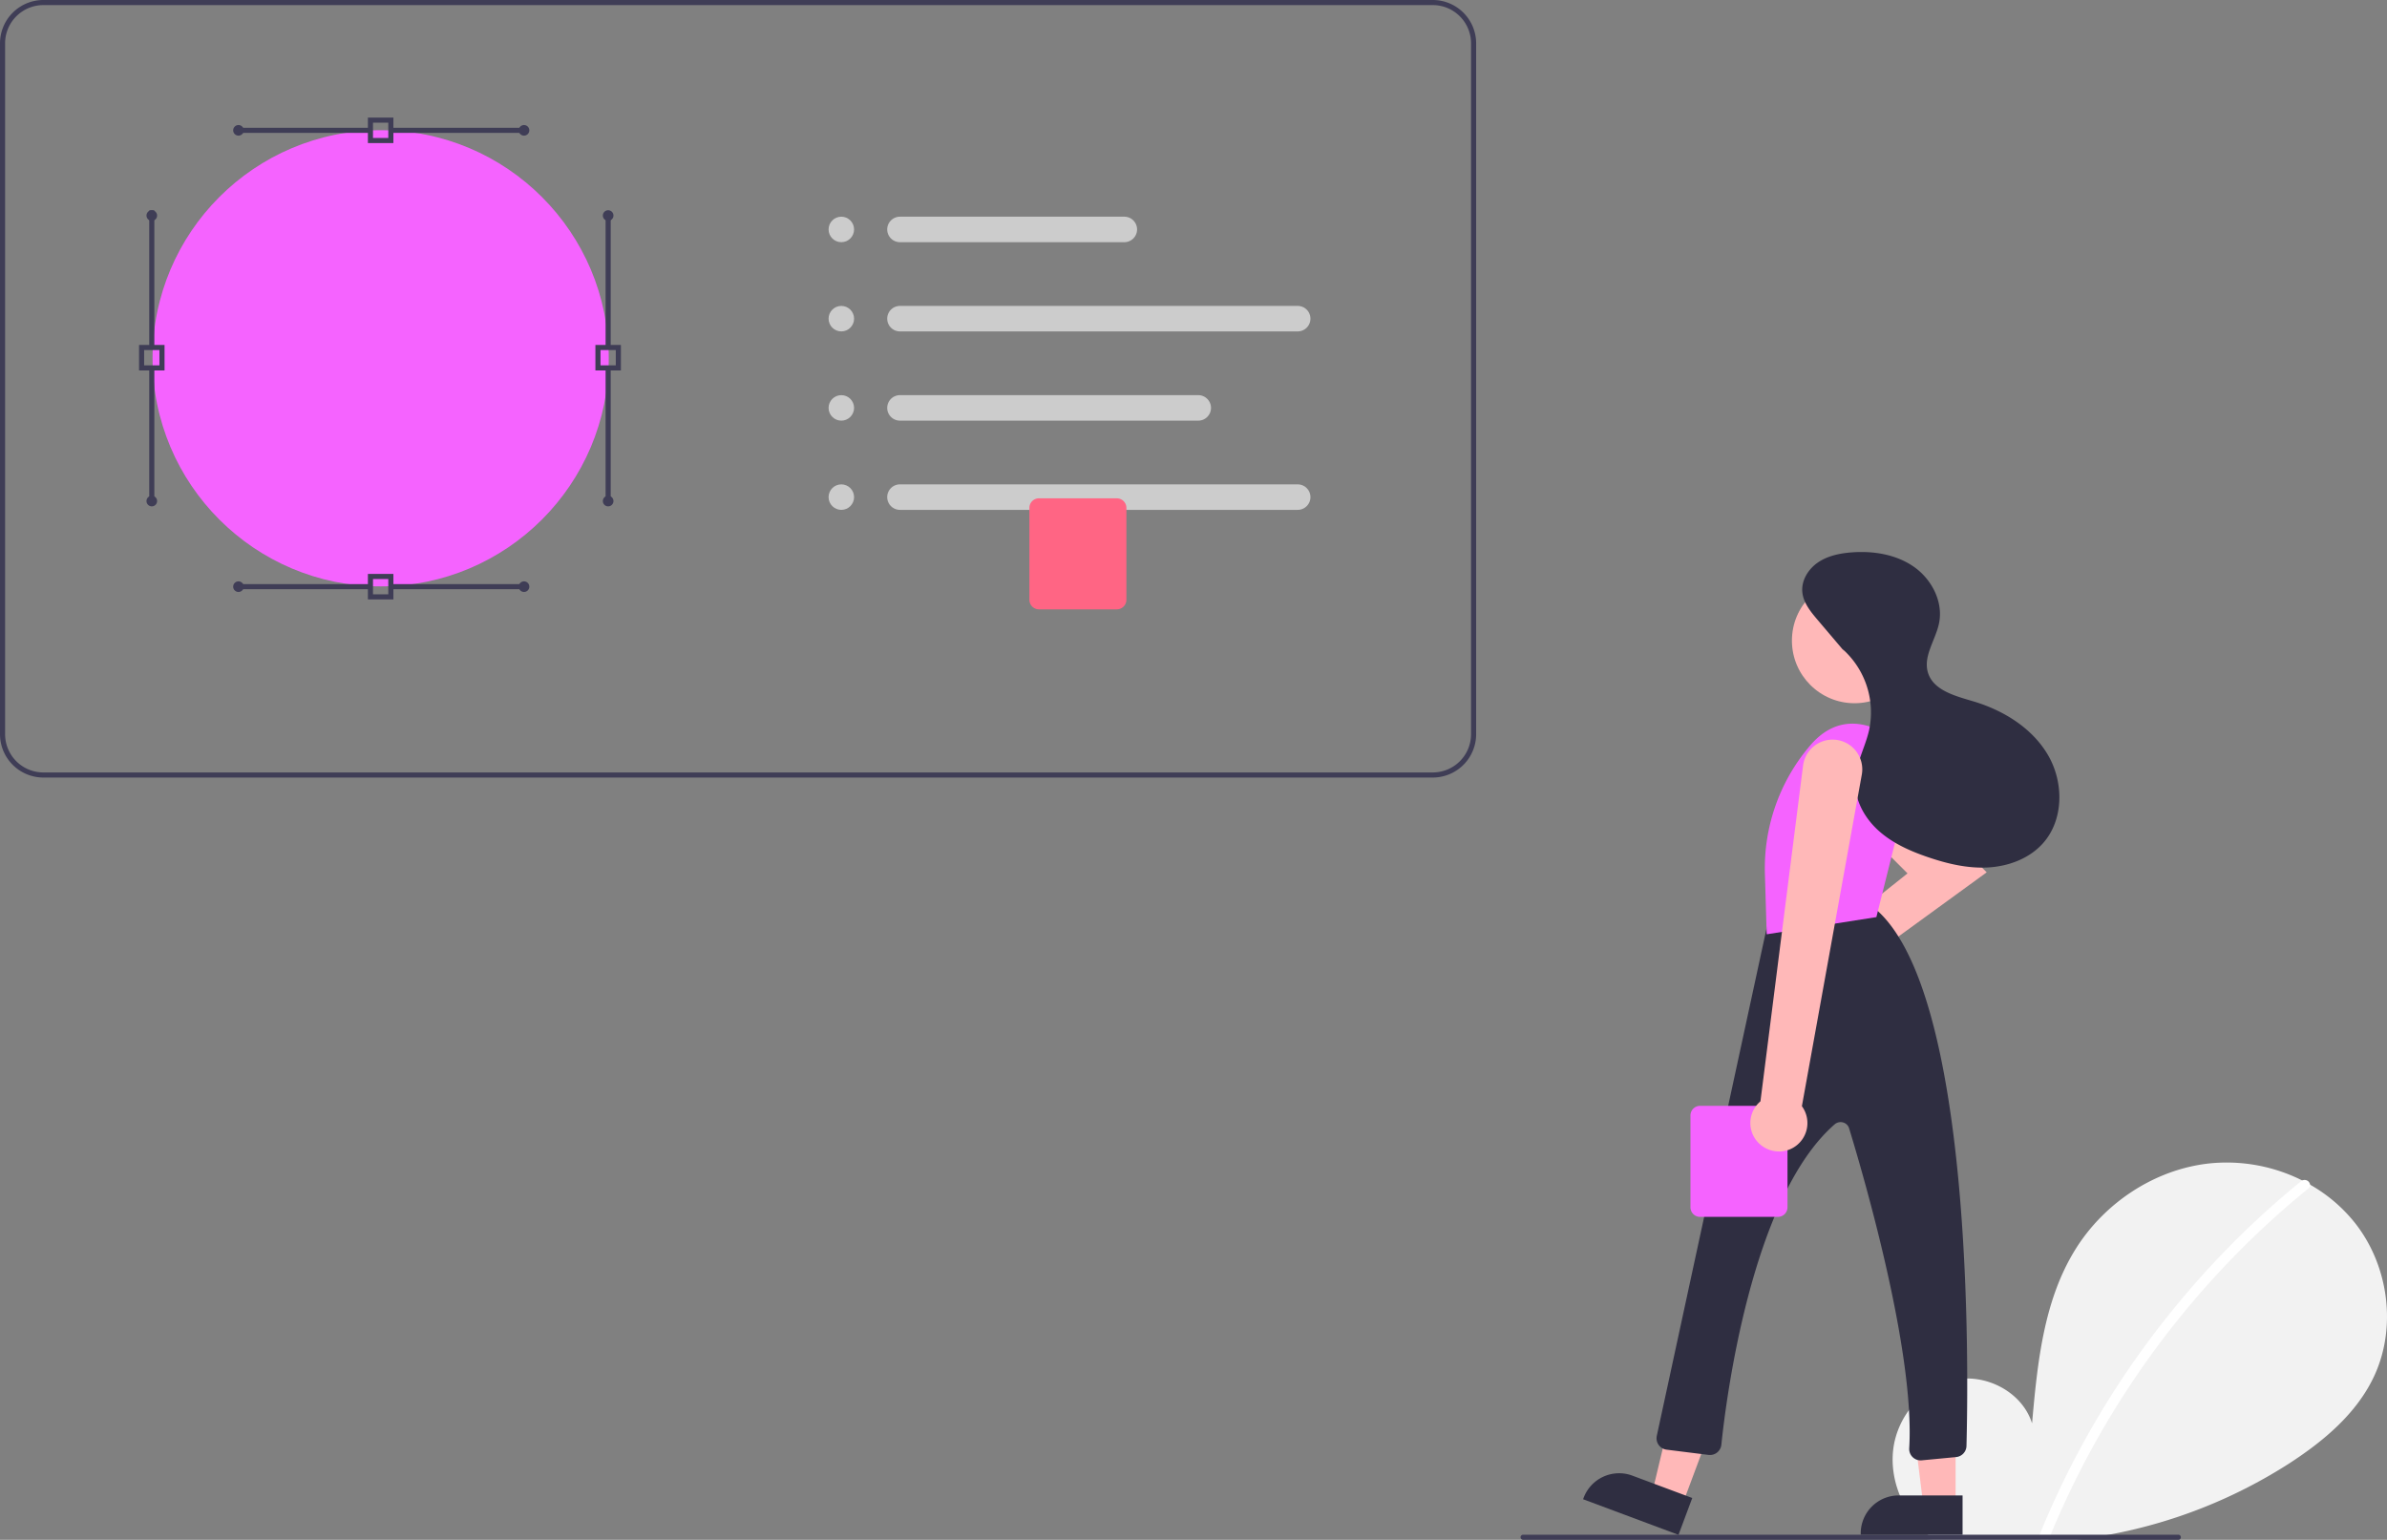 <svg id="eea36a73-aee8-429d-873f-f80541e99906" data-name="Layer 1" xmlns="http://www.w3.org/2000/svg" width="936.268" height="604" viewBox="0 0 936.268 604"><rect x="0" y="0" width="936.268" height="604" fill="#808080" stroke="none"/><path d="M572.866,243h-88a5,5,0,0,1,0-10h88a5,5,0,0,1,0,10Z" transform="translate(-131.866 -148)" fill="#ccc"/><path d="M640.866,278h-156a5,5,0,0,1,0-10h156a5,5,0,0,1,0,10Z" transform="translate(-131.866 -148)" fill="#ccc"/><path d="M601.866,313h-117a5,5,0,0,1,0-10h117a5,5,0,0,1,0,10Z" transform="translate(-131.866 -148)" fill="#ccc"/><path d="M640.866,348h-156a5,5,0,0,1,0-10h156a5,5,0,0,1,0,10Z" transform="translate(-131.866 -148)" fill="#ccc"/><circle cx="149.304" cy="140.545" r="89.47" fill="#f563ff"/><path d="M286.17,204.124h-10v-10h10Zm-8-2h6v-6h-6Z" transform="translate(-131.866 -148)" fill="#3f3d56"/><rect x="152.539" y="50.124" width="53" height="2" fill="#3f3d56"/><circle cx="205.539" cy="51.124" r="2.083" fill="#3f3d56"/><rect x="93.539" y="50.124" width="52" height="2" fill="#3f3d56"/><circle cx="93.539" cy="51.124" r="2.083" fill="#3f3d56"/><path d="M375.405,293.31h-10v-10h10Zm-8-2h6v-6h-6Z" transform="translate(-131.866 -148)" fill="#3f3d56"/><rect x="237.539" y="144.545" width="2" height="52" fill="#3f3d56"/><circle cx="238.539" cy="196.545" r="2.083" fill="#3f3d56"/><rect x="237.539" y="84.545" width="2" height="52" fill="#3f3d56"/><circle cx="238.539" cy="84.545" r="2.083" fill="#3f3d56"/><path d="M196.405,293.31h-10v-10h10Zm-8-2h6v-6h-6Z" transform="translate(-131.866 -148)" fill="#3f3d56"/><rect x="58.539" y="144.545" width="2" height="52" fill="#3f3d56"/><circle cx="59.539" cy="196.545" r="2.083" fill="#3f3d56"/><rect x="58.539" y="82.545" width="2" height="54" fill="#3f3d56"/><circle cx="59.539" cy="84.545" r="2.083" fill="#3f3d56"/><path d="M286.17,383.124h-10v-10h10Zm-8-2h6v-6h-6Z" transform="translate(-131.866 -148)" fill="#3f3d56"/><rect x="153.539" y="229.124" width="53" height="2" fill="#3f3d56"/><circle cx="205.539" cy="230.124" r="2.083" fill="#3f3d56"/><rect x="93.539" y="229.124" width="52" height="2" fill="#3f3d56"/><circle cx="93.539" cy="230.124" r="2.083" fill="#3f3d56"/><path d="M693.866,453h-545a17.019,17.019,0,0,1-17-17V165a17.019,17.019,0,0,1,17-17h545a17.019,17.019,0,0,1,17,17V436A17.019,17.019,0,0,1,693.866,453Zm-545-303a15.017,15.017,0,0,0-15,15V436a15.017,15.017,0,0,0,15,15h545a15.017,15.017,0,0,0,15-15V165a15.017,15.017,0,0,0-15-15Z" transform="translate(-131.866 -148)" fill="#3f3d56"/><circle cx="330" cy="90" r="5" fill="#ccc"/><circle cx="330" cy="125" r="5" fill="#ccc"/><circle cx="330" cy="160" r="5" fill="#ccc"/><circle cx="330" cy="195" r="5" fill="#ccc"/><path d="M569.924,387.028h-30.537a3.765,3.765,0,0,1-3.761-3.761V347.231a3.765,3.765,0,0,1,3.761-3.761h30.537a3.765,3.765,0,0,1,3.761,3.761V383.267A3.765,3.765,0,0,1,569.924,387.028Z" transform="translate(-131.866 -148)" fill="#ff6584"/><path d="M888.672,750.55l-3.39.83c1.53.22,3.06.43,4.59.62h56.54q6.36-.81,12.65-2a197.136,197.136,0,0,0,70.96-28.11c13.27-8.63,25.92-19.24,32.79-33.49,9.33-19.35,6.07-43.85-7.25-60.7a60.772,60.772,0,0,0-17.59-15c-1.01-.58-2.03-1.13-3.07-1.65a66.06,66.06,0,0,0-36.49-6.68c-21.35,2.33-41.05,15.37-52.42,33.59-12.57,20.12-14.98,44.74-17.08,68.37-3.81-12.26-18.11-19.75-30.66-17.04-12.54,2.7-22.22,14.41-23.78,27.15-1.53,12.46,4.13,25.25,13.56,33.56C888.242,750.18,888.452,750.37,888.672,750.55Z" transform="translate(-131.866 -148)" fill="#f2f2f2"/><path d="M932.272,752h2.83a2.059,2.059,0,0,0,.63-.85c.16-.38.31-.77.48-1.15a345.304,345.304,0,0,1,101.09-135.82,1.614,1.614,0,0,0,.67-1.48,2.178,2.178,0,0,0-3.52-1.37,345.769,345.769,0,0,0-48.25,47.92,347.375,347.375,0,0,0-54.33,90.75c-.01.03-.02.05-.03.08A1.557,1.557,0,0,0,932.272,752Z" transform="translate(-131.866 -148)" fill="#fff"/><path d="M833.139,530.035a11.398,11.398,0,0,1,11.386-11.385c.11,0,.219.006.327.013l35.208-28.064-25.231-25.231A11.129,11.129,0,1,1,870.568,449.627l40.555,40.555L855.904,530.341a11.384,11.384,0,0,1-22.765-.306Z" transform="translate(-131.866 -148)" fill="#ffb8b8"/><polygon points="659.944 590.049 648.037 585.604 659.517 537.561 677.09 544.122 659.944 590.049" fill="#ffb8b8"/><path d="M769.136,728.127h25.058a0,0,0,0,1,0,0v15.433a0,0,0,0,1,0,0H754.249a0,0,0,0,1,0,0V743.014A14.887,14.887,0,0,1,769.136,728.127Z" transform="translate(174.39 -372.309) rotate(20.472)" fill="#2f2e41"/><polygon points="767.066 590.229 754.356 590.229 748.31 541.205 767.069 541.206 767.066 590.229" fill="#ffb8b8"/><path d="M744.731,586.597h25.058a0,0,0,0,1,0,0v15.433a0,0,0,0,1,0,0H729.844a0,0,0,0,1,0,0v-.547A14.887,14.887,0,0,1,744.731,586.597Z" fill="#2f2e41"/><path d="M882.093,719.591a4.493,4.493,0,0,1-1.363-3.508c2.268-37.44-17.466-105.495-23.568-125.461a3.418,3.418,0,0,0-2.365-2.327,3.546,3.546,0,0,0-3.316.746c-32.961,28.712-42.798,109.716-44.436,125.663a4.494,4.494,0,0,1-5.033,3.998L785.561,716.645a4.5,4.5,0,0,1-3.84-5.417l43.136-199.441.026-.12.079-.095c10.431-12.518,40.653-7.644,41.935-7.43l.133.022.104.086c38.81,32.184,36.843,181.366,36.055,210.945a4.501,4.501,0,0,1-4.072,4.353l-13.473,1.283q-.215.021-.43.021A4.488,4.488,0,0,1,882.093,719.591Z" transform="translate(-131.866 -148)" fill="#2f2e41"/><circle cx="727.419" cy="251.287" r="24.561" fill="#ffb8b8"/><path d="M883.402,445.543s-22.808-26.954-41.468-5.184v0a74.113,74.113,0,0,0-17.809,50.432l.704,23.693,43.023-6.739Z" transform="translate(-131.866 -148)" fill="#f563ff"/><path d="M855.304,403.536,844.751,391.104c-2.719-3.204-5.564-6.693-5.949-10.878-.422-4.587,2.369-9.046,6.183-11.629s8.499-3.555,13.091-3.911c8.518-.661,17.482.746,24.484,5.641s11.584,13.733,9.876,22.104c-1.344,6.592-6.298,12.906-4.373,19.352,2.107,7.053,10.747,9.217,17.801,11.32,11.84,3.53,23.146,10.48,29.352,21.164s6.178,25.417-2.094,34.595c-5.356,5.943-13.434,8.948-21.422,9.401s-15.938-1.429-23.514-4.002c-6.977-2.37-13.878-5.418-19.37-10.329s-9.449-11.939-9.278-19.306c.163-7.02,3.924-13.414,5.468-20.264a33.255,33.255,0,0,0-10.395-31.73" transform="translate(-131.866 -148)" fill="#2f2e41"/><path d="M829.224,625.335h-30.537a3.765,3.765,0,0,1-3.761-3.761V585.538a3.765,3.765,0,0,1,3.761-3.761h30.537a3.765,3.765,0,0,1,3.761,3.761v36.036A3.765,3.765,0,0,1,829.224,625.335Z" transform="translate(-131.866 -148)" fill="#f563ff"/><path d="M820.173,594.513a11.117,11.117,0,0,1,2.204-14.506l16.714-131.693a11.682,11.682,0,0,1,11.565-10.192l.156.001A11.66,11.66,0,0,1,862.133,451.855l-23.501,130.062.005.006a11.169,11.169,0,0,1-4.389,16.777,10.879,10.879,0,0,1-4.527.974A11.323,11.323,0,0,1,820.173,594.513Z" transform="translate(-131.866 -148)" fill="#ffb8b8"/><path d="M986.287,752h-257a1,1,0,0,1,0-2h257a1,1,0,1,1,0,2Z" transform="translate(-131.866 -148)" fill="#3f3d56"/></svg>